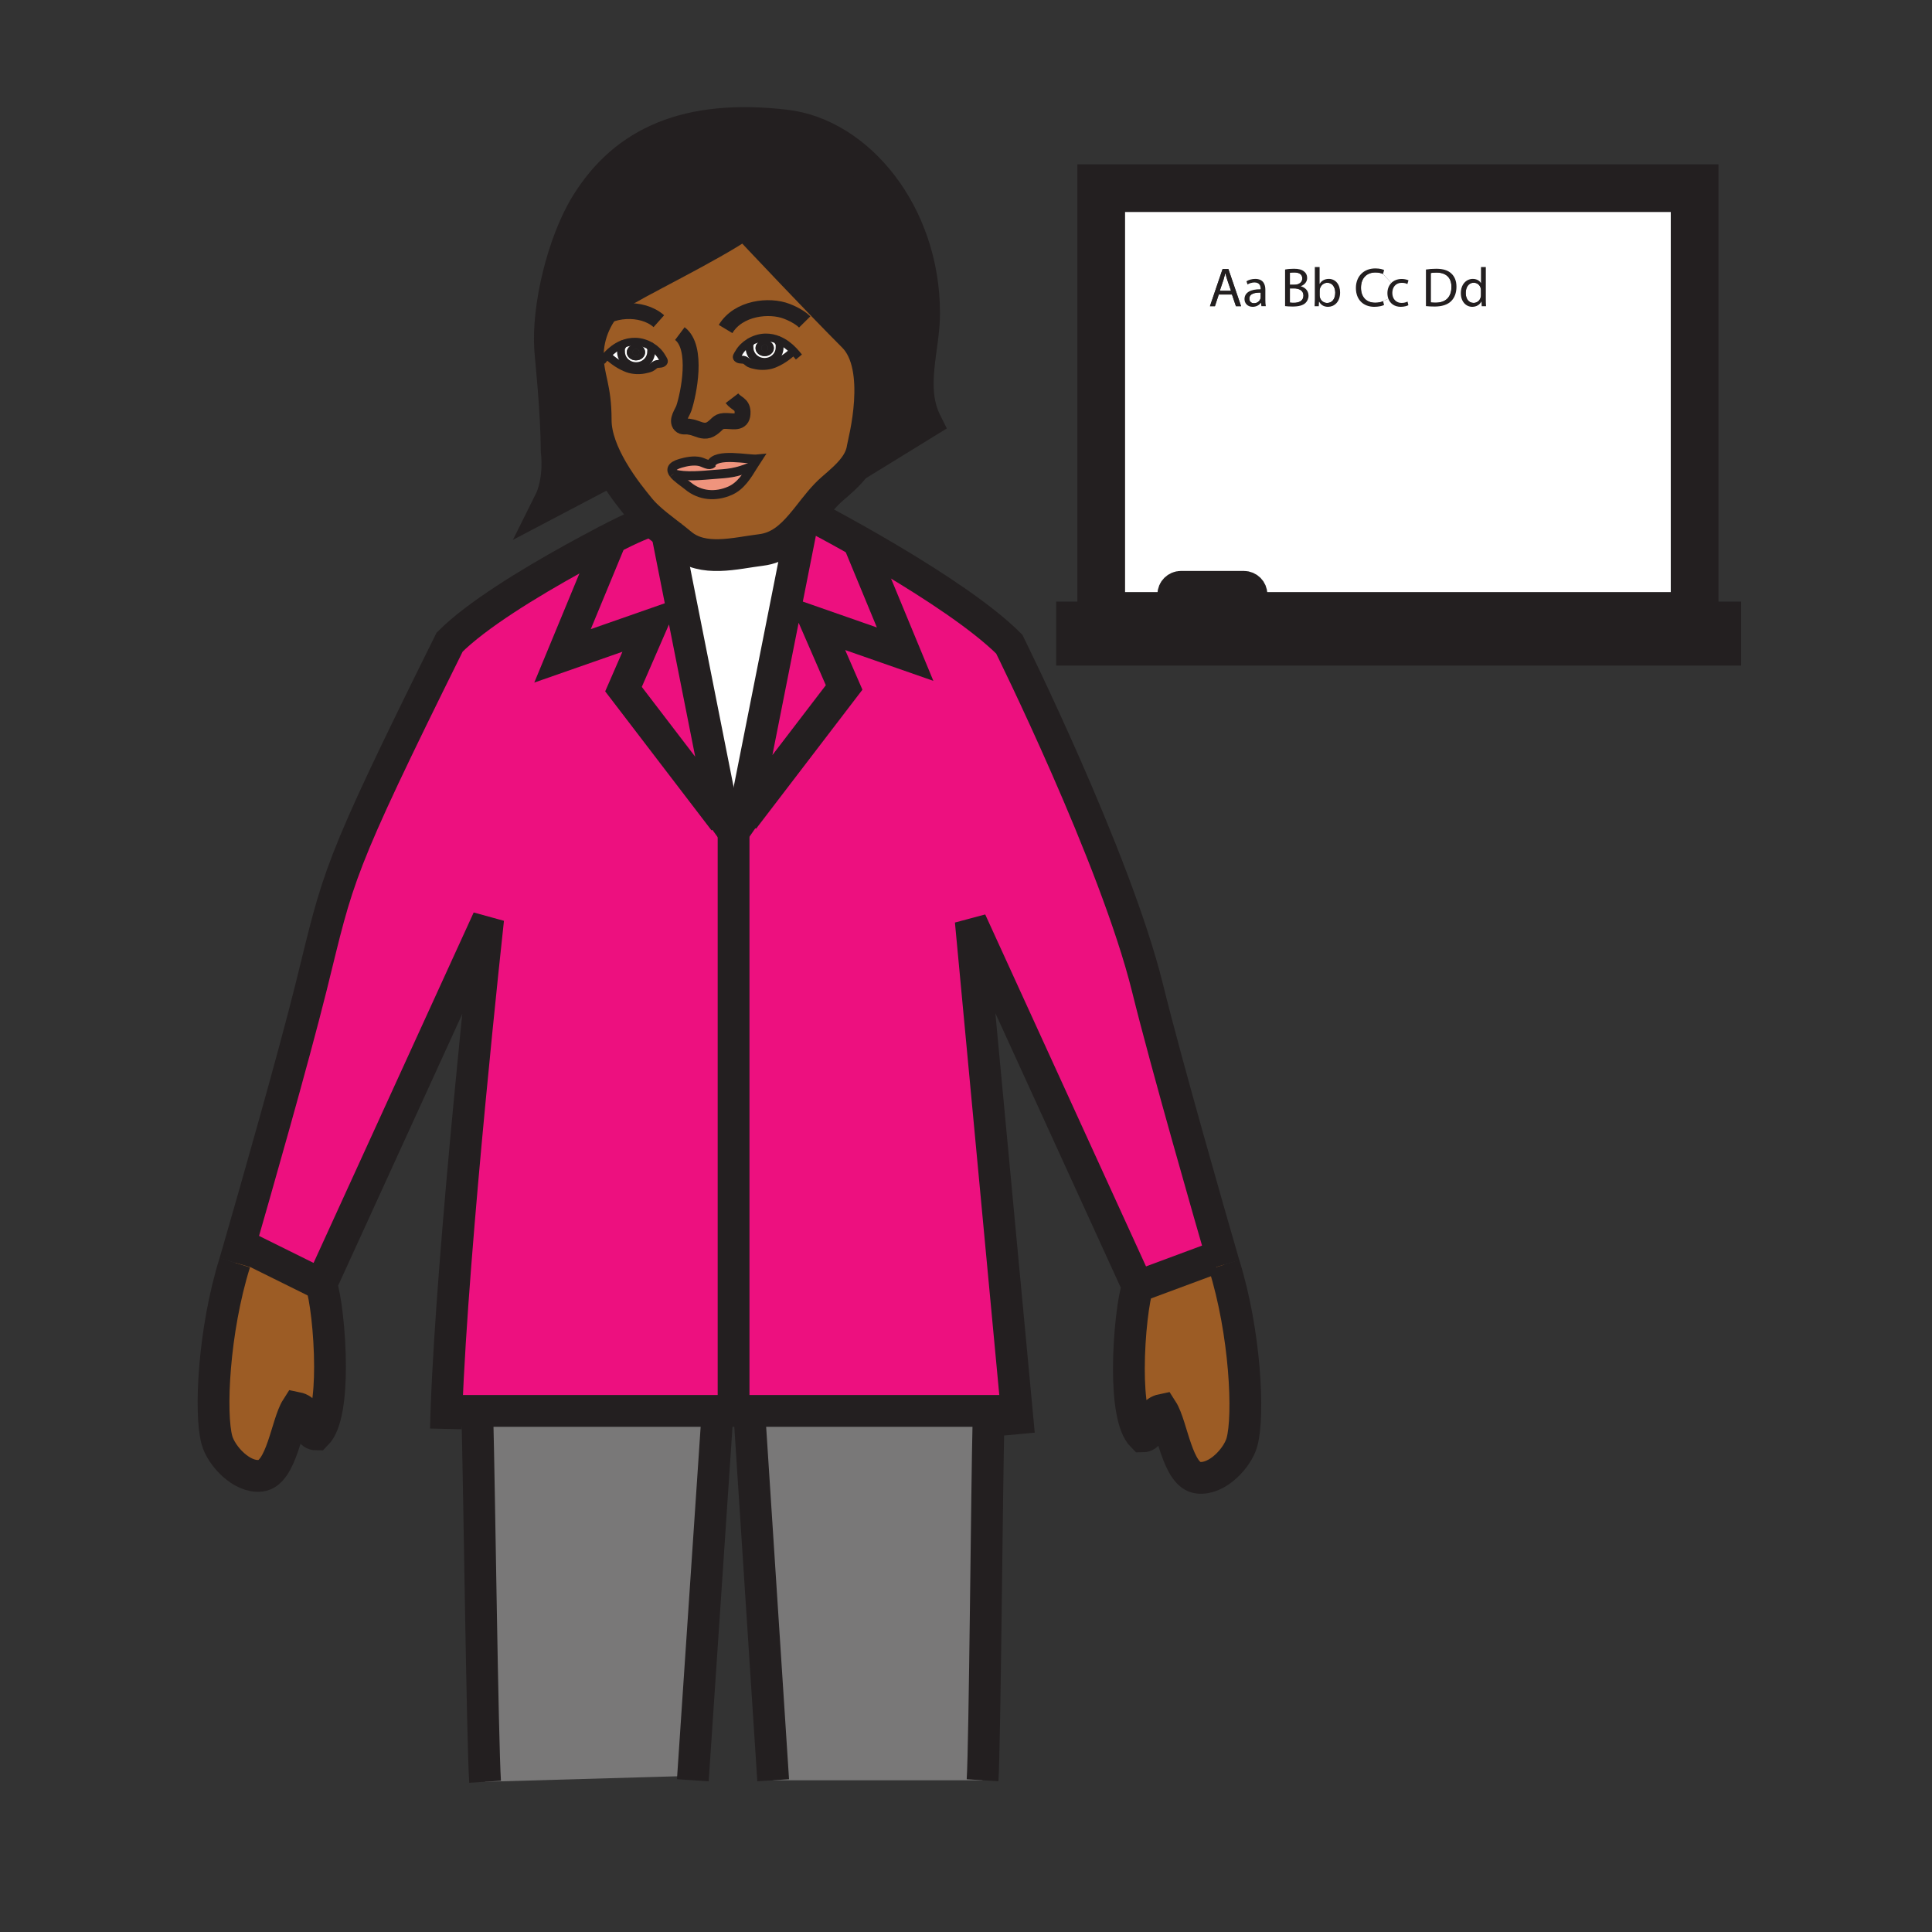 <?xml version="1.0" encoding="iso-8859-1"?>
<!-- Generator: Adobe Illustrator 12.0.1, SVG Export Plug-In . SVG Version: 6.00 Build 51448)  -->
<!DOCTYPE svg PUBLIC "-//W3C//DTD SVG 1.1//EN" "http://www.w3.org/Graphics/SVG/1.1/DTD/svg11.dtd">
<svg  version="1.1" id="Layer_1" xmlns="http://www.w3.org/2000/svg" xmlns:xlink="http://www.w3.org/1999/xlink" width="850.89" height="850.89"
	 viewBox="0 0 850.89 850.89" style="overflow:visible;enable-background:new 0 0 850.89 850.89;" xml:space="preserve">
<rect x="0" y="0" width="850.89" height="850.89" fill="#333333" stroke="none"/>
<g>
	<g>
		<g id="XMLID_1_">
			<g>
				<path style="fill:#ED107F;" d="M318.91,361.44l-44.31-57.93l12.34-28.36l-39.19,13.7l20.67-49.97l-1.47-0.61
					c13.18-6.91,17.3-8.02,17.3-8.02l1.19-2.42c2.6,2.42,5.49,4.65,8.33,6.83L318.91,361.44z"/>
				<path style="fill:#9C5C25;" d="M267.33,156.41l0.14,0.13c2.61,2.41,5.63,4.56,9.11,5.81c2.11,0.75,5.01,0.88,7.21,0.43
					c0.93-0.2,2.09-0.43,2.95-0.83c0.73-0.33,1.35-1.11,2.03-1.43c1.01-0.47,2.15-0.06,3.1-0.65c1.11-0.68,0.26-1.46-0.37-2.58
					c-1.05-1.85-2.65-3.44-4.54-4.6c-2.14-1.34-4.65-2.14-7.1-2.19c-2.13-0.05-4.13,0.39-5.98,1.18
					C271.42,152.73,269.22,154.41,267.33,156.41z M331.71,205.13c0.62-1.01,1.23-2,1.86-2.95c-3.87,0.39-18.37-2.95-20.45,2.3
					c-1.29,0.54-3.41-0.85-4.85-1.18c-2.71-0.63-5.86-0.03-8.5,0.73c-4.24,1.23-4.45,2.9-3.11,4.66h0.01
					c1.38,1.82,4.42,3.74,6.37,5.35c5.26,4.35,12.12,4.91,18.51,2.08C326.27,214.04,329.06,209.46,331.71,205.13z M376.47,205.41
					c-2.65,3.68-6.4,6.83-9.94,9.9c-3.93,3.4-7.2,7.78-10.55,12.02c-1.01,1.26-2.02,2.52-3.06,3.73
					c-4.73,5.55-10.02,10.22-17.74,11.16c-11.32,1.38-25.56,5.51-35.28-2.72c-1.93-1.63-4.02-3.22-6.13-4.84
					c-2.84-2.18-5.73-4.41-8.33-6.83c-1.51-1.4-2.91-2.88-4.15-4.44c-1.7-2.14-7.12-8.53-11.73-16.49
					c-3.9-6.73-7.21-14.56-7.21-21.9c0-14.58-3.22-18.07-3.46-27.76c-0.12-4.89,0.95-9.9,2.98-14.46c2.26-5.1,5.73-9.65,10.09-12.85
					c6.38-4.68,41.04-21.22,55.88-31.61c0.21,0.48,0.58,0.79,1.1,0.93c5.4,5.75,32.37,34.34,46.95,48.92
					c13.6,13.62,4.34,47.01,4.05,49.06C379.52,200.28,378.24,202.97,376.47,205.41z M349.54,154.55c-1.89-2-4.09-3.68-6.55-4.72
					c-1.85-0.8-3.85-1.24-5.98-1.19c-2.46,0.06-4.96,0.86-7.1,2.19c-1.88,1.17-3.49,2.75-4.53,4.6c-0.64,1.13-1.48,1.91-0.37,2.59
					c0.95,0.59,2.08,0.17,3.1,0.64c0.67,0.32,1.3,1.1,2.02,1.43c0.87,0.41,2.02,0.64,2.95,0.83c2.21,0.45,5.11,0.32,7.21-0.43
					c3.48-1.24,6.5-3.4,9.11-5.81L349.54,154.55z"/>
				<path style="fill:#ED107F;" d="M378.03,238.3l20.6,49.8l-39.2-13.69l12.34,28.36l-39.32,51.41l-4.99,6.52l25.67-129.46
					l-0.21-0.18c1.04-1.21,2.05-2.47,3.06-3.73l2.63,0.37C358.61,227.7,366.64,231.86,378.03,238.3z"/>
				<path style="fill:#ED107F;" d="M323.08,363.78v6.41l10.47-15.17l-1.1-0.84l39.32-51.41l-12.34-28.36l39.2,13.69l-20.6-49.8
					c4.44,2.51,9.4,5.38,14.6,8.47c18.5,11.03,39.96,25.02,51.86,36.92c0,0,46.75,94.23,60.88,151.35
					c8.51,34.47,27.96,101.979,32.689,118.33l-3.81,0.88l-33.19,12.32l-73.52-160.92l20.229,215.48l-2.76,0.26h-9.66H330.22H315.8
					H210.25h-9.77l-3.85-0.13c2.54-72.189,18.36-216.48,18.36-216.48L141.47,565.69l-35.22-17.44l-0.56-0.04
					c6.22-21.56,23.54-82.05,31.47-114.05c12.1-48.89,10.61-50.01,60.86-151.35c11.9-11.9,34.81-25.89,54.75-36.91
					c4.98-2.75,9.78-5.32,14.18-7.63l1.47,0.61l-20.67,49.97l39.19-13.7l-12.34,28.36l44.31,57.93h1.42v1.65h2.75V363.78z"/>
				<path style="fill:#FFFFFF;" d="M318.91,361.44l-25.14-126.78c2.11,1.62,4.2,3.21,6.13,4.84c9.72,8.23,23.96,4.1,35.28,2.72
					c7.72-0.94,13.01-5.61,17.74-11.16l0.21,0.18L327.46,360.7l4.99-6.52l1.1,0.84l-10.47,15.17v-6.41v-0.69h1.99v-4.2h-4.74v2.55
					H318.91z"/>
				<path style="fill:#231F20;" d="M327.84,98.32c-14.84,10.39-49.5,26.93-55.88,31.61c-4.36,3.2-7.83,7.75-10.09,12.85
					c-2.03,4.56-3.1,9.57-2.98,14.46c0.24,9.69,3.46,13.18,3.46,27.76c0,7.34,3.31,15.17,7.21,21.9l-27.66,14.54
					c5.06-10.11,3.3-22.6,3.3-22.6c-0.2-19.21-2.55-40.18-2.87-44.71c-1.35-18.84,5.64-47.46,15.79-63.99
					c17.1-27.85,44.96-39.85,87.87-34.85C377.87,59.01,407,93.88,407,138.06c0,15.48-6.88,32.6,0.86,48.04l-31.39,19.31
					c1.77-2.44,3.05-5.13,3.47-8.18c0.29-2.05,9.55-35.44-4.05-49.06c-14.58-14.58-41.55-43.17-46.95-48.92
					c-0.63-0.66-0.97-1.02-0.97-1.02C327.93,98.26,327.89,98.29,327.84,98.32z"/>
				<path style="fill:#EF947D;" d="M314.78,208.93c5.24-0.41,9.53-0.45,16.93-3.8c-2.65,4.33-5.44,8.91-10.16,10.99
					c-6.39,2.83-13.25,2.27-18.51-2.08c-1.95-1.61-4.99-3.53-6.37-5.35C301.87,210.21,309.57,209.34,314.78,208.93z"/>
				<path style="fill:#EF947D;" d="M314.78,208.93c-5.21,0.41-12.91,1.28-18.11-0.24h-0.01c-1.34-1.76-1.13-3.43,3.11-4.66
					c2.64-0.76,5.79-1.36,8.5-0.73c1.44,0.33,3.56,1.72,4.85,1.18c2.08-5.25,16.58-1.91,20.45-2.3c-0.63,0.95-1.24,1.94-1.86,2.95
					C324.31,208.48,320.02,208.52,314.78,208.93z"/>
				<path style="fill:#FFFFFF;" d="M284.12,155.16c0-1.96-1.8-3.55-4.03-3.55s-4.04,1.59-4.04,3.55c0,1.97,1.81,3.55,4.04,3.55
					S284.12,157.13,284.12,155.16z M280.15,161.25c-3.66,0-6.63-2.84-6.63-6.33c0-1.32-0.12-1.65,0.59-2.66l-0.23-0.58
					c1.85-0.79,3.85-1.23,5.98-1.18c2.45,0.05,4.96,0.85,7.1,2.19l-0.33,0.53c0.41,0.82,0.14,0.73,0.14,1.7
					C286.77,158.41,283.81,161.25,280.15,161.25z"/>
				<path style="fill:#FFFFFF;" d="M273.52,154.92c0,3.49,2.97,6.33,6.63,6.33c3.66,0,6.62-2.84,6.62-6.33
					c0-0.97,0.27-0.88-0.14-1.7l0.33-0.53c1.89,1.16,3.49,2.75,4.54,4.6c0.63,1.12,1.48,1.9,0.37,2.58
					c-0.95,0.59-2.09,0.18-3.1,0.65c-0.68,0.32-1.3,1.1-2.03,1.43c-0.86,0.4-2.02,0.63-2.95,0.83c-2.2,0.45-5.1,0.32-7.21-0.43
					c-3.48-1.25-6.5-3.4-9.11-5.81l-0.14-0.13c1.89-2,4.09-3.68,6.55-4.73l0.23,0.58C273.4,153.27,273.52,153.6,273.52,154.92z"/>
				<path style="fill:#FFFFFF;" d="M329.91,150.83c2.14-1.33,4.64-2.13,7.1-2.19c2.13-0.05,4.13,0.39,5.98,1.19l-0.23,0.58
					c0.72,1.01,0.59,1.34,0.59,2.65c0,3.5-2.97,6.33-6.62,6.33c-3.66,0-6.63-2.83-6.63-6.33c0-0.97-0.26-0.88,0.15-1.69
					L329.91,150.83z M332.75,153.31c0,1.96,1.81,3.54,4.04,3.54s4.03-1.58,4.03-3.54c0-1.97-1.8-3.56-4.03-3.56
					S332.75,151.34,332.75,153.31z"/>
				<path style="fill:#FFFFFF;" d="M330.1,153.06c0,3.5,2.97,6.33,6.63,6.33c3.65,0,6.62-2.83,6.62-6.33c0-1.31,0.13-1.64-0.59-2.65
					l0.23-0.58c2.46,1.04,4.66,2.72,6.55,4.72l-0.14,0.13c-2.61,2.41-5.63,4.57-9.11,5.81c-2.1,0.75-5,0.88-7.21,0.43
					c-0.93-0.19-2.08-0.42-2.95-0.83c-0.72-0.33-1.35-1.11-2.02-1.43c-1.02-0.47-2.15-0.05-3.1-0.64c-1.11-0.68-0.27-1.46,0.37-2.59
					c1.04-1.85,2.65-3.43,4.53-4.6l0.34,0.54C329.84,152.18,330.1,152.09,330.1,153.06z"/>
				<path style="fill:#FFFFFF;" d="M649.06,124.51c1.61,0,2.78,1.12,3.091,2.48c0.069,0.27,0.1,0.63,0.1,0.9v2.04
					c0,0.34-0.03,0.63-0.1,0.92c-0.391,1.61-1.7,2.56-3.131,2.56c-2.31,0-3.479-1.97-3.479-4.36
					C645.54,126.45,646.85,124.51,649.06,124.51z"/>
				<path style="fill:#231F20;" d="M652.15,126.99c-0.311-1.36-1.48-2.48-3.091-2.48c-2.21,0-3.52,1.94-3.52,4.54
					c0,2.39,1.17,4.36,3.479,4.36c1.431,0,2.74-0.95,3.131-2.56c0.069-0.29,0.1-0.58,0.1-0.92v-2.04
					C652.25,127.62,652.22,127.26,652.15,126.99z M643.38,129.15c-0.03-3.91,2.4-6.32,5.271-6.32c1.8,0,3.02,0.85,3.55,1.8h0.05
					v-7.03h2.14v14.23c0,1.04,0.021,2.23,0.101,3.03h-1.92l-0.101-2.04h-0.05c-0.66,1.32-2.09,2.31-4.01,2.31
					C645.56,135.13,643.38,132.73,643.38,129.15z"/>
				<path style="fill:#FFFFFF;" d="M630.13,120.25c0.561-0.12,1.38-0.21,2.48-0.21c4.47,0,6.659,2.45,6.63,6.32
					c0,4.42-2.45,6.95-6.971,6.95c-0.829,0-1.609-0.03-2.14-0.12V120.25z"/>
				<path style="fill:#231F20;" d="M628.01,118.7c1.29-0.2,2.82-0.34,4.5-0.34c3.04,0,5.2,0.7,6.641,2.04
					c1.449,1.34,2.31,3.23,2.31,5.88c0,2.68-0.83,4.87-2.36,6.37c-1.529,1.53-4.06,2.36-7.25,2.36c-1.5,0-2.77-0.07-3.84-0.19V118.7
					z M632.27,133.31c4.521,0,6.971-2.53,6.971-6.95c0.029-3.87-2.16-6.32-6.63-6.32c-1.101,0-1.92,0.09-2.48,0.21v12.94
					C630.66,133.28,631.44,133.31,632.27,133.31z"/>
				<path style="fill:#231F20;" d="M613.21,129.01c0,2.72,1.75,4.4,4.08,4.4c1.22,0,2.02-0.32,2.63-0.59l0.36,1.61
					c-0.561,0.29-1.8,0.7-3.38,0.7c-2.66,0-4.631-1.37-5.44-3.57c-0.28-0.73-0.42-1.56-0.42-2.46c0-1.81,0.62-3.37,1.72-4.48
					c1.101-1.11,2.681-1.76,4.601-1.76c1.27,0,2.39,0.31,2.97,0.6l-0.49,1.66c-0.51-0.3-1.31-0.56-2.479-0.56
					C614.67,124.56,613.21,126.55,613.21,129.01z"/>
				<path style="fill:#FFFFFF;" d="M605.69,133.33c-3.98,0-6.29-2.57-6.29-6.58c0-4.31,2.55-6.76,6.39-6.76
					c1.36,0,2.51,0.29,3.31,0.68l3.66,3.95c-1.1,1.11-1.72,2.67-1.72,4.48c0,0.9,0.14,1.73,0.42,2.46l-2.31,1.09
					C608.3,133.07,606.98,133.33,605.69,133.33z"/>
				<path style="fill:#231F20;" d="M605.26,135.13c-4.62,0-8.1-2.94-8.1-8.31c0-5.13,3.479-8.61,8.56-8.61
					c2.04,0,3.33,0.44,3.891,0.73l-0.511,1.73c-0.8-0.39-1.949-0.68-3.31-0.68c-3.84,0-6.39,2.45-6.39,6.76
					c0,4.01,2.31,6.58,6.29,6.58c1.29,0,2.609-0.26,3.46-0.68l0.43,1.68C608.81,134.72,607.25,135.13,605.26,135.13z"/>
				<path style="fill:#FFFFFF;" d="M584.5,133.43c-1.56,0-2.8-1.02-3.21-2.5c-0.05-0.25-0.1-0.51-0.1-0.78v-2.12
					c0-0.34,0.069-0.63,0.119-0.87c0.44-1.63,1.801-2.63,3.261-2.63c2.279,0,3.5,2.02,3.5,4.38
					C588.07,131.61,586.73,133.43,584.5,133.43z"/>
				<path style="fill:#231F20;" d="M581.29,130.93c0.41,1.48,1.65,2.5,3.21,2.5c2.23,0,3.57-1.82,3.57-4.52
					c0-2.36-1.221-4.38-3.5-4.38c-1.46,0-2.82,1-3.261,2.63c-0.05,0.24-0.119,0.53-0.119,0.87v2.12
					C581.19,130.42,581.24,130.68,581.29,130.93z M584.93,135.13c-1.699,0-3.06-0.65-3.93-2.21h-0.08l-0.09,1.94h-1.85
					c0.05-0.8,0.09-1.99,0.09-3.03V117.6h2.12v7.39h0.05c0.75-1.31,2.109-2.16,4.01-2.16c2.92,0,4.98,2.43,4.96,6.01
					C590.21,133.04,587.56,135.13,584.93,135.13z"/>
				<path style="fill:#FFFFFF;" d="M574.07,130.17c0,2.39-2.021,3.19-4.21,3.19c-0.75,0-1.36-0.03-1.771-0.1v-6.25h1.75
					C572.15,127.01,574.07,127.94,574.07,130.17z"/>
				<path style="fill:#FFFFFF;" d="M573.56,122.66c0,1.58-1.319,2.75-3.55,2.75h-1.92v-5.28c0.34-0.07,0.9-0.14,1.87-0.14
					C572.1,119.99,573.56,120.74,573.56,122.66z"/>
				<path style="fill:#231F20;" d="M574.92,133.48c-1.14,1.04-2.99,1.53-5.67,1.53c-1.46,0-2.57-0.1-3.28-0.19V118.7
					c0.931-0.2,2.38-0.34,3.87-0.34c2.11,0,3.47,0.36,4.49,1.19c0.86,0.63,1.37,1.6,1.37,2.89c0,1.58-1.05,2.97-2.78,3.6v0.05
					c1.561,0.39,3.38,1.68,3.38,4.11C576.3,131.61,575.74,132.68,574.92,133.48z M570.01,125.41c2.23,0,3.55-1.17,3.55-2.75
					c0-1.92-1.46-2.67-3.6-2.67c-0.97,0-1.53,0.07-1.87,0.14v5.28H570.01z M569.86,133.36c2.189,0,4.21-0.8,4.21-3.19
					c0-2.23-1.92-3.16-4.23-3.16h-1.75v6.25C568.5,133.33,569.11,133.36,569.86,133.36z"/>
				<path style="fill:#FFFFFF;" d="M555.11,131.58c-0.351,1-1.32,1.97-2.851,1.97c-1.09,0-2.02-0.65-2.02-2.04
					c0-2.29,2.649-2.7,4.99-2.65v2.04C555.23,131.12,555.18,131.36,555.11,131.58z"/>
				<path style="fill:#231F20;" d="M552.26,133.55c1.53,0,2.5-0.97,2.851-1.97c0.069-0.22,0.12-0.46,0.12-0.68v-2.04
					c-2.341-0.05-4.99,0.36-4.99,2.65C550.24,132.9,551.17,133.55,552.26,133.55z M551.7,135.13c-2.38,0-3.601-1.68-3.601-3.38
					c0-2.84,2.53-4.4,7.08-4.37v-0.25c0-0.97-0.27-2.72-2.68-2.72c-1.09,0-2.23,0.34-3.06,0.88l-0.48-1.41
					c0.97-0.64,2.38-1.05,3.86-1.05c3.6,0,4.47,2.46,4.47,4.81v4.4c0,1.03,0.05,2.02,0.2,2.82h-1.95l-0.17-1.48h-0.07
					C554.64,134.31,553.38,135.13,551.7,135.13z"/>
				<path style="fill:#FFFFFF;" d="M641.46,126.28c0-2.65-0.86-4.54-2.31-5.88c-1.44-1.34-3.601-2.04-6.641-2.04
					c-1.68,0-3.21,0.14-4.5,0.34v16.12c1.07,0.12,2.34,0.19,3.84,0.19c3.19,0,5.721-0.83,7.25-2.36
					C640.63,131.15,641.46,128.96,641.46,126.28z M648.65,122.83c-2.87,0-5.301,2.41-5.271,6.32c0,3.58,2.18,5.98,5.03,5.98
					c1.92,0,3.35-0.99,4.01-2.31h0.05l0.101,2.04h1.92c-0.08-0.8-0.101-1.99-0.101-3.03V117.6h-2.14v7.03h-0.05
					C651.67,123.68,650.45,122.83,648.65,122.83z M611.46,131.56c0.81,2.2,2.78,3.57,5.44,3.57c1.58,0,2.819-0.41,3.38-0.7
					l-0.36-1.61c-0.61,0.27-1.41,0.59-2.63,0.59c-2.33,0-4.08-1.68-4.08-4.4c0-2.46,1.46-4.45,4.15-4.45
					c1.17,0,1.97,0.26,2.479,0.56l0.49-1.66c-0.58-0.29-1.7-0.6-2.97-0.6c-1.92,0-3.5,0.65-4.601,1.76l-3.66-3.95l0.511-1.73
					c-0.561-0.29-1.851-0.73-3.891-0.73c-5.08,0-8.56,3.48-8.56,8.61c0,5.37,3.479,8.31,8.1,8.31c1.99,0,3.55-0.41,4.32-0.8
					l-0.43-1.68L611.46,131.56z M581,132.92c0.87,1.56,2.23,2.21,3.93,2.21c2.63,0,5.28-2.09,5.28-6.29
					c0.021-3.58-2.04-6.01-4.96-6.01c-1.9,0-3.26,0.85-4.01,2.16h-0.05v-7.39h-2.12v14.23c0,1.04-0.04,2.23-0.09,3.03h1.85
					l0.09-1.94H581z M569.25,135.01c2.68,0,4.53-0.49,5.67-1.53c0.82-0.8,1.38-1.87,1.38-3.28c0-2.43-1.819-3.72-3.38-4.11v-0.05
					c1.73-0.63,2.78-2.02,2.78-3.6c0-1.29-0.51-2.26-1.37-2.89c-1.021-0.83-2.38-1.19-4.49-1.19c-1.49,0-2.939,0.14-3.87,0.34v16.12
					C566.68,134.91,567.79,135.01,569.25,135.01z M548.1,131.75c0,1.7,1.221,3.38,3.601,3.38c1.68,0,2.939-0.82,3.6-1.75h0.07
					l0.17,1.48h1.95c-0.15-0.8-0.2-1.79-0.2-2.82v-4.4c0-2.35-0.87-4.81-4.47-4.81c-1.48,0-2.891,0.41-3.86,1.05l0.48,1.41
					c0.829-0.54,1.97-0.88,3.06-0.88c2.41,0,2.68,1.75,2.68,2.72v0.25C550.63,127.35,548.1,128.91,548.1,131.75z M520.12,265.2
					h27.689c1.86,0,3.37-1.51,3.37-3.38c0-1.86-1.51-3.37-3.37-3.37H520.12c-0.93,0-1.78,0.38-2.39,0.99
					c-0.61,0.61-0.99,1.45-0.99,2.38C516.74,263.69,518.25,265.2,520.12,265.2z M536.77,129.71h5.811l1.75,5.15h2.27l-5.6-16.38
					h-2.55l-5.57,16.38h2.19L536.77,129.71z M746.34,82.87v188.4H485V82.87H746.34z"/>
				<path style="fill:#FFFFFF;" d="M539.69,120.35c0.25,0.95,0.489,1.92,0.85,2.99l1.61,4.72h-4.94l1.61-4.74
					c0.31-1,0.58-2,0.819-2.97H539.69z"/>
				<path style="fill:#231F20;" d="M539.69,120.35h-0.051c-0.239,0.97-0.51,1.97-0.819,2.97l-1.61,4.74h4.94l-1.61-4.72
					C540.18,122.27,539.94,121.3,539.69,120.35z M538.45,118.48H541l5.6,16.38h-2.27l-1.75-5.15h-5.811l-1.699,5.15h-2.19
					L538.45,118.48z"/>
				<path style="fill:#9C5C25;" d="M511.81,620.92c-7.029,1.46-3.42,11.71-8.619,11.71c-4.5-4.479-6.011-16.85-6.011-29.8
					c0-15.29,2.101-31.39,3.88-36.26l33.19-12.32l3.81-0.88c0.671,2.33,1.051,3.62,1.051,3.62c9.35,29.81,11.12,66.56,7.85,78.2
					c-1.92,6.89-10.82,16.609-19.229,15.619C518.44,649.8,516.3,627.9,511.81,620.92z"/>
				<path style="fill:#797878;" d="M435.35,621.39v4.721c-0.699,26.76-1.59,141.939-2.609,157.949h-92.22l-10.3-158.64v-4.03H435.35
					z"/>
				<path style="fill:#231F20;" d="M335.34,153.31c0-0.88,0.65-1.58,1.45-1.58s1.44,0.7,1.44,1.58c0,0.86-0.64,1.57-1.44,1.57
					S335.34,154.17,335.34,153.31z"/>
				<path style="fill:#231F20;" d="M336.79,156.85c-2.23,0-4.04-1.58-4.04-3.54c0-1.97,1.81-3.56,4.04-3.56s4.03,1.59,4.03,3.56
					C340.82,155.27,339.02,156.85,336.79,156.85z M335.34,153.31c0,0.86,0.65,1.57,1.45,1.57s1.44-0.71,1.44-1.57
					c0-0.88-0.64-1.58-1.44-1.58S335.34,152.43,335.34,153.31z"/>
				<path style="fill:#231F20;" d="M280.09,153.59c0.79,0,1.44,0.7,1.44,1.57c0,0.87-0.65,1.58-1.44,1.58
					c-0.81,0-1.45-0.71-1.45-1.58C278.64,154.29,279.28,153.59,280.09,153.59z"/>
				<path style="fill:#231F20;" d="M281.53,155.16c0-0.87-0.65-1.57-1.44-1.57c-0.81,0-1.45,0.7-1.45,1.57
					c0,0.87,0.64,1.58,1.45,1.58C280.88,156.74,281.53,156.03,281.53,155.16z M280.09,151.61c2.23,0,4.03,1.59,4.03,3.55
					c0,1.97-1.8,3.55-4.03,3.55s-4.04-1.58-4.04-3.55C276.05,153.2,277.86,151.61,280.09,151.61z"/>
				<path style="fill:#797878;" d="M210.25,621.39H315.8v3.94l-10.57,157.25l-4.98-0.33l-86.61,2.48
					c-1.18-18.28-2.57-130.19-3.39-160.48V621.39z"/>
				<path style="fill:#9C5C25;" d="M114.78,649.94c-8.38,1-17.29-8.761-19.22-15.61c-3.27-11.67-1.51-48.4,7.85-78.24
					c0,0,0.84-2.899,2.28-7.88l0.56,0.04l35.22,17.44c1.77,4.859,3.87,20.939,3.87,36.22c0,12.96-1.51,25.359-6.01,29.85
					c-5.17,0-1.59-10.279-8.64-11.71C126.21,627.02,124.08,648.92,114.78,649.94z"/>
			</g>
			<g>
				<path style="fill:none;stroke:#231F20;stroke-width:14;" d="M103.41,556.09c0,0,0.84-2.899,2.28-7.88
					c6.22-21.56,23.54-82.05,31.47-114.05c12.1-48.89,10.61-50.01,60.86-151.35c11.9-11.9,34.81-25.89,54.75-36.91
					c4.98-2.75,9.78-5.32,14.18-7.63c13.18-6.91,17.3-8.02,17.3-8.02"/>
				<path style="fill:none;stroke:#231F20;stroke-width:14;" d="M196.39,629.32c0.06-2.57,0.14-5.261,0.24-8.061
					c2.54-72.189,18.36-216.48,18.36-216.48L141.47,565.69c1.77,4.859,3.87,20.939,3.87,36.22c0,12.96-1.51,25.359-6.01,29.85
					c-5.17,0-1.59-10.279-8.64-11.71c-4.48,6.97-6.61,28.87-15.91,29.891c-8.38,1-17.29-8.761-19.22-15.61
					c-3.27-11.67-1.51-48.4,7.85-78.24"/>
				<path style="fill:none;stroke:#231F20;stroke-width:14;" d="M213.64,784.73c-1.18-18.28-2.57-130.19-3.39-160.48"/>
				<path style="fill:none;stroke:#231F20;stroke-width:14;" d="M539.11,556.99c0,0-0.38-1.29-1.051-3.62
					c-4.729-16.351-24.18-83.86-32.689-118.33c-14.13-57.12-60.88-151.35-60.88-151.35c-11.9-11.9-33.36-25.89-51.86-36.92
					c-5.2-3.09-10.16-5.96-14.6-8.47c-11.39-6.44-19.42-10.6-19.42-10.6"/>
				<path style="fill:none;stroke:#231F20;stroke-width:14;" d="M448.75,631.62l-0.98-10.49L427.54,405.65l73.52,160.92
					c-1.779,4.87-3.88,20.97-3.88,36.26c0,12.95,1.511,25.32,6.011,29.8c5.199,0,1.59-10.25,8.619-11.71
					c4.49,6.98,6.631,28.88,15.921,29.89c8.409,0.99,17.31-8.729,19.229-15.619c3.271-11.641,1.5-48.391-7.85-78.2"/>
				<path style="fill:none;stroke:#231F20;stroke-width:14;" d="M432.74,784.06c1.02-16.01,1.91-131.189,2.609-157.949"/>
				<polyline style="fill:none;stroke:#231F20;stroke-width:14;" points="315.8,625.33 305.23,782.58 305.13,784.06 				"/>
				<line style="fill:none;stroke:#231F20;stroke-width:14;" x1="340.52" y1="784.06" x2="330.22" y2="625.42"/>
				<polyline style="fill:none;stroke:#231F20;stroke-width:14;" points="200.48,621.39 210.25,621.39 315.8,621.39 330.22,621.39 
					435.35,621.39 445.01,621.39 				"/>
				<line style="fill:none;stroke:#231F20;stroke-width:14;" x1="106.25" y1="548.25" x2="141.47" y2="565.69"/>
				<line style="fill:none;stroke:#231F20;stroke-width:14;" x1="534.25" y1="554.25" x2="501.06" y2="566.57"/>
				<polyline style="fill:none;stroke:#231F20;stroke-width:14;" points="293.24,231.98 293.77,234.66 318.91,361.44 274.6,303.51 
					286.94,275.15 247.75,288.85 268.42,238.88 268.58,238.49 				"/>
				<polyline style="fill:none;stroke:#231F20;stroke-width:14;" points="353.13,231.24 327.46,360.7 332.45,354.18 371.77,302.77 
					359.43,274.41 398.63,288.1 378.03,238.3 377.8,237.75 				"/>
				<polyline style="fill:none;stroke:#231F20;stroke-width:9.616;" points="312.01,354.84 323.08,370.19 333.55,355.02 				"/>
				<polygon style="fill:none;stroke:#231F20;stroke-width:9.616;" points="320.33,361.44 320.33,358.89 325.07,358.89 
					325.07,363.09 323.08,363.09 320.33,363.09 				"/>
				<polyline style="fill:none;stroke:#231F20;stroke-width:14;" points="323.08,363.78 323.08,370.19 323.08,614.98 				"/>
				<rect x="485" y="82.87" style="fill:none;stroke:#231F20;stroke-width:21;" width="261.34" height="188.4"/>
				<rect x="472.17" y="271.95" style="fill:none;stroke:#231F20;stroke-width:14;" width="287.68" height="14.18"/>
				<path style="fill:none;stroke:#231F20;stroke-width:14;" d="M551.18,261.82c0,1.87-1.51,3.38-3.37,3.38H520.12
					c-1.87,0-3.38-1.51-3.38-3.38c0-0.93,0.38-1.77,0.99-2.38c0.609-0.61,1.46-0.99,2.39-0.99h27.689
					C549.67,258.45,551.18,259.96,551.18,261.82z"/>
				<path style="fill:none;stroke:#231F20;stroke-width:7;" d="M319.56,144.9c5.61-9.33,19.23-10.82,27.02-7.77
					c4.18,1.62,6.74,3.56,7.83,4.66"/>
				<path style="fill:none;stroke:#231F20;stroke-width:7;" d="M290.17,141.46c-7.43-6.62-21.88-5.61-28.3,1.32
					c-0.35,0.35-0.66,0.73-0.95,1.12"/>
				<path style="fill:none;stroke:#231F20;stroke-width:7;" d="M299.42,146.92c8.13,6.09,3.83,26.69,1.78,32.83
					c-0.65,1.96-3.45,5.43-1.49,7.47c0.96,0.98,2.18,0.45,3.38,0.64c1.24,0.19,1.98,0.32,3.41,0.84c2.75,1.03,4.75,1.65,7.23-0.16
					c2.69-1.94,2.49-3.32,6.45-3.13c3.34,0.16,7.02,1.1,6.86-4.03c-0.12-3.54-2.77-3.49-4.67-5.98"/>
				<path style="fill:none;stroke:#231F20;stroke-width:4;" d="M296.66,208.69c-1.34-1.76-1.13-3.43,3.11-4.66
					c2.64-0.76,5.79-1.36,8.5-0.73c1.44,0.33,3.56,1.72,4.85,1.18c0.22-0.09,0.41-0.23,0.57-0.44"/>
				<path style="fill:none;stroke:#231F20;stroke-width:4;" d="M312.89,205.38c0.04-0.33,0.11-0.62,0.23-0.9
					c2.08-5.25,16.58-1.91,20.45-2.3c-0.63,0.95-1.24,1.94-1.86,2.95c-2.65,4.33-5.44,8.91-10.16,10.99
					c-6.39,2.83-13.25,2.27-18.51-2.08c-1.95-1.61-4.99-3.53-6.37-5.35"/>
				<path style="fill:none;stroke:#231F20;stroke-width:4;" d="M296.66,208.69h0.01c5.2,1.52,12.9,0.65,18.11,0.24
					c5.24-0.41,9.53-0.45,16.93-3.8"/>
				<path style="fill:none;stroke:#231F20;stroke-width:14;" d="M328.94,99.25c5.4,5.75,32.37,34.34,46.95,48.92
					c13.6,13.62,4.34,47.01,4.05,49.06c-0.42,3.05-1.7,5.74-3.47,8.18c-2.65,3.68-6.4,6.83-9.94,9.9c-3.93,3.4-7.2,7.78-10.55,12.02
					c-1.01,1.26-2.02,2.52-3.06,3.73c-4.73,5.55-10.02,10.22-17.74,11.16c-11.32,1.38-25.56,5.51-35.28-2.72
					c-1.93-1.63-4.02-3.22-6.13-4.84c-2.84-2.18-5.73-4.41-8.33-6.83c-1.51-1.4-2.91-2.88-4.15-4.44
					c-1.7-2.14-7.12-8.53-11.73-16.49c-3.9-6.73-7.21-14.56-7.21-21.9c0-14.58-3.22-18.07-3.46-27.76
					c-0.12-4.89,0.95-9.9,2.98-14.46c2.26-5.1,5.73-9.65,10.09-12.85c6.38-4.68,41.04-21.22,55.88-31.61
					c0.05-0.03,0.09-0.06,0.13-0.09C327.97,98.23,328.31,98.59,328.94,99.25z"/>
				<path style="fill:none;stroke:#231F20;stroke-width:14;" d="M269.57,206.89l-0.01,0.01l-27.66,14.54
					c5.06-10.11,3.3-22.6,3.3-22.6c-0.2-19.21-2.55-40.18-2.87-44.71c-1.35-18.84,5.64-47.46,15.79-63.99
					c17.1-27.85,44.96-39.85,87.87-34.85C377.87,59.01,407,93.88,407,138.06c0,15.48-6.88,32.6,0.86,48.04l-31.39,19.31l-0.06,0.04"
					/>
				<path style="fill:none;stroke:#231F20;stroke-width:3.461;stroke-linecap:square;stroke-miterlimit:10;" d="M266.12,157.77
					c0.39-0.47,0.79-0.92,1.21-1.36c1.89-2,4.09-3.68,6.55-4.73c1.85-0.79,3.85-1.23,5.98-1.18c2.45,0.05,4.96,0.85,7.1,2.19
					c1.89,1.16,3.49,2.75,4.54,4.6c0.63,1.12,1.48,1.9,0.37,2.58c-0.95,0.59-2.09,0.18-3.1,0.65c-0.68,0.32-1.3,1.1-2.03,1.43
					c-0.86,0.4-2.02,0.63-2.95,0.83c-2.2,0.45-5.1,0.32-7.21-0.43c-3.48-1.25-6.5-3.4-9.11-5.81"/>
				<path style="fill:none;stroke:#231F20;stroke-width:3.461;stroke-linecap:square;stroke-miterlimit:10;" d="M286.63,153.22
					c0.41,0.82,0.14,0.73,0.14,1.7c0,3.49-2.96,6.33-6.62,6.33c-3.66,0-6.63-2.84-6.63-6.33c0-1.32-0.12-1.65,0.59-2.66"/>
				<path style="fill:none;stroke:#231F20;stroke-width:3.461;stroke-linecap:square;stroke-miterlimit:10;" d="M350.75,155.91
					c-0.39-0.47-0.79-0.92-1.21-1.36c-1.89-2-4.09-3.68-6.55-4.72c-1.85-0.8-3.85-1.24-5.98-1.19c-2.46,0.06-4.96,0.86-7.1,2.19
					c-1.88,1.17-3.49,2.75-4.53,4.6c-0.64,1.13-1.48,1.91-0.37,2.59c0.95,0.59,2.08,0.17,3.1,0.64c0.67,0.32,1.3,1.1,2.02,1.43
					c0.87,0.41,2.02,0.64,2.95,0.83c2.21,0.45,5.11,0.32,7.21-0.43c3.48-1.24,6.5-3.4,9.11-5.81"/>
				<path style="fill:none;stroke:#231F20;stroke-width:3.461;stroke-linecap:square;stroke-miterlimit:10;" d="M330.25,151.37
					c-0.41,0.81-0.15,0.72-0.15,1.69c0,3.5,2.97,6.33,6.63,6.33c3.65,0,6.62-2.83,6.62-6.33c0-1.31,0.13-1.64-0.59-2.65"/>
				<path style="fill:none;stroke:#231F20;stroke-width:14;" d="M329.7,99.34c-0.28,0-0.53-0.03-0.76-0.09
					c-0.52-0.14-0.89-0.45-1.1-0.93c-0.04-0.06-0.07-0.12-0.09-0.18c4.57-4.44,6.8-11.48,8.17-17.47"/>
			</g>
		</g>
	</g>
</g>
<rect x="0.25" y="0.25" style="fill:none;" width="850.394" height="850.394"/>
</svg>

